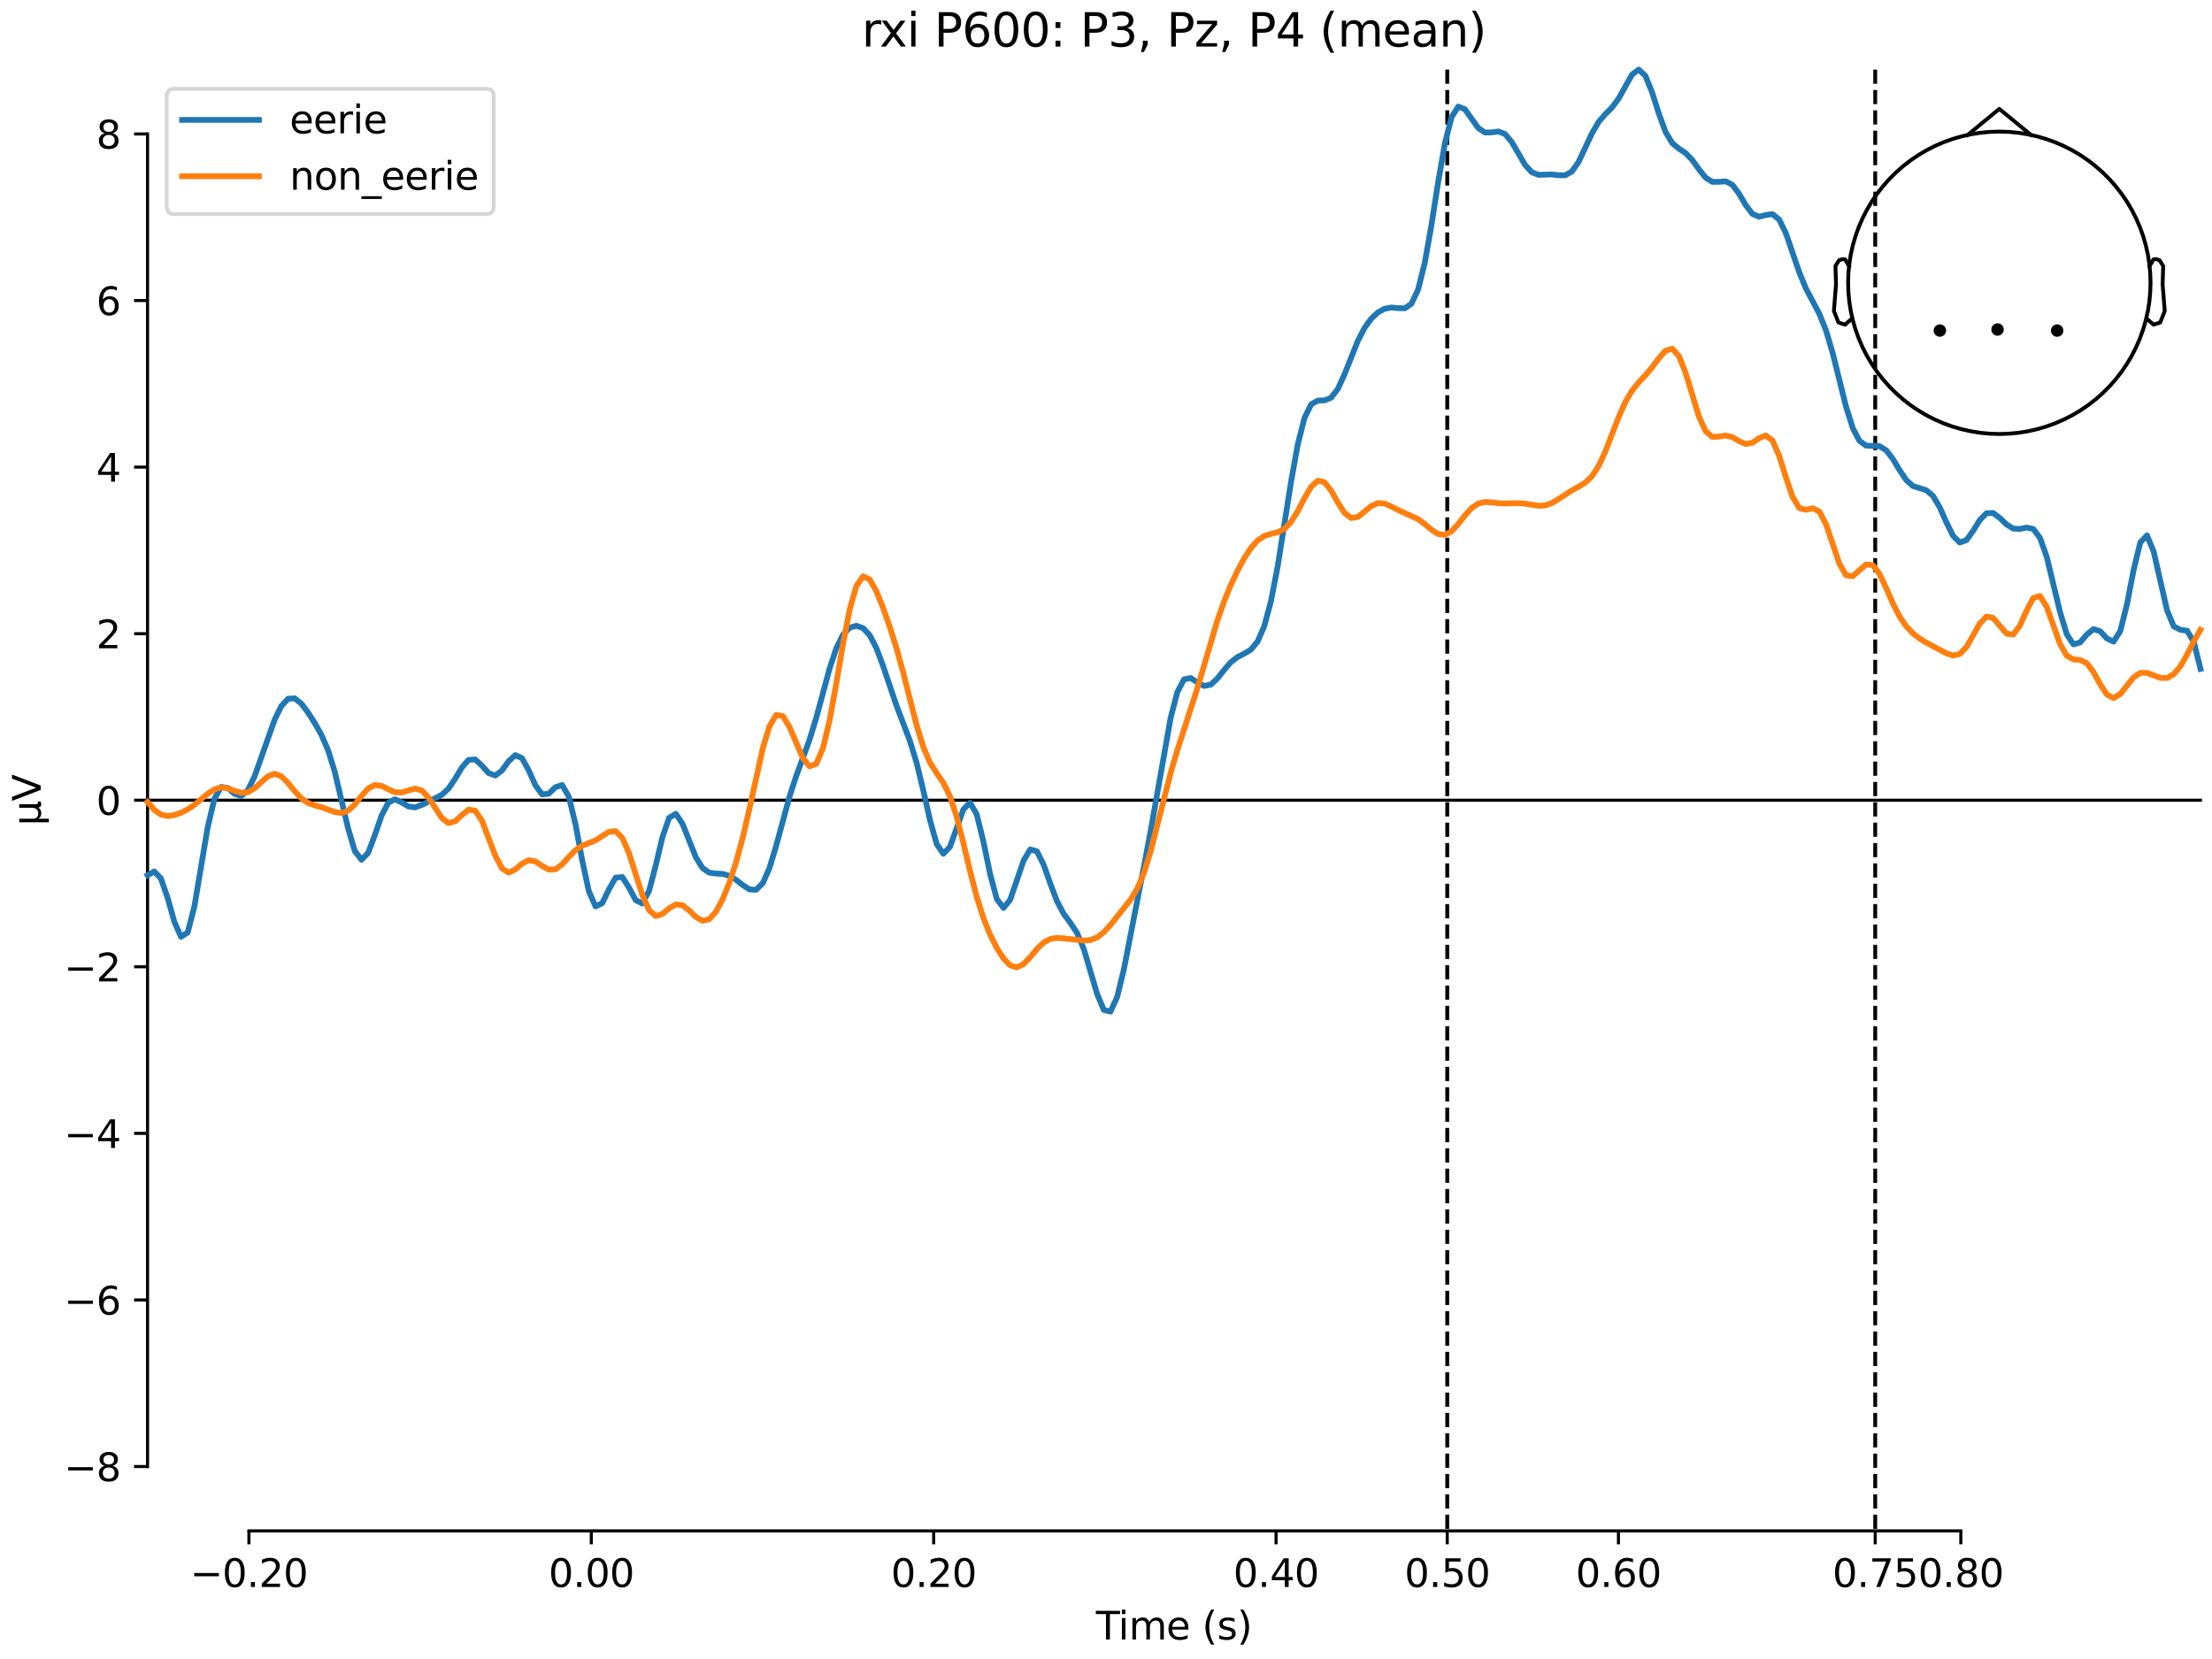 <?xml version="1.0" encoding="utf-8" standalone="no"?>
<!DOCTYPE svg PUBLIC "-//W3C//DTD SVG 1.1//EN"
  "http://www.w3.org/Graphics/SVG/1.1/DTD/svg11.dtd">
<svg xmlns:xlink="http://www.w3.org/1999/xlink" width="576pt" height="432pt" viewBox="0 0 576 432" xmlns="http://www.w3.org/2000/svg" version="1.1">
 <defs>
  <style type="text/css">*{stroke-linejoin: round; stroke-linecap: butt}</style>
 </defs>
 <g id="figure_1">
  <g id="patch_1">
   <path d="M 0 432 
L 576 432 
L 576 0 
L 0 0 
z
" style="fill: #ffffff"/>
  </g>
  <g id="axes_1">
   <g id="patch_2">
    <path d="M 38.421 398.644 
L 573 398.644 
L 573 18.118 
L 38.421 18.118 
L 38.421 398.644 
z
" style="fill: none; opacity: 0"/>
   </g>
   <g id="patch_3">
    <path d="M 38.421 381.883 
L 38.421 34.879 
" style="fill: none; stroke: #000000; stroke-width: 0.8; stroke-linejoin: miter; stroke-linecap: square"/>
   </g>
   <g id="LineCollection_1">
    <path d="M 376.86 18.118 
L 376.86 398.644 
" clip-path="url(#pc46de23f5b)" style="fill: none; stroke-dasharray: 3.7,1.6; stroke-dashoffset: 0; stroke: #000000"/>
    <path d="M 488.303 18.118 
L 488.303 398.644 
" clip-path="url(#pc46de23f5b)" style="fill: none; stroke-dasharray: 3.7,1.6; stroke-dashoffset: 0; stroke: #000000"/>
   </g>
   <g id="matplotlib.axis_1">
    <g id="xtick_1">
     <g id="line2d_1">
      <defs>
       <path id="m37733a9a93" d="M 0 0 
L 0 3.5 
" style="stroke: #000000; stroke-width: 0.8"/>
      </defs>
      <g>
       <use xlink:href="#m37733a9a93" x="64.819" y="398.644" style="stroke: #000000; stroke-width: 0.8"/>
      </g>
     </g>
     <g id="text_1">
      <!-- −0.20 -->
      <g transform="translate(49.496 413.242) scale(0.1 -0.1)">
       <defs>
        <path id="DejaVuSans-2212" d="M 678 2272 
L 4684 2272 
L 4684 1741 
L 678 1741 
L 678 2272 
z
" transform="scale(0.016)"/>
        <path id="DejaVuSans-30" d="M 2034 4250 
Q 1547 4250 1301 3770 
Q 1056 3291 1056 2328 
Q 1056 1369 1301 889 
Q 1547 409 2034 409 
Q 2525 409 2770 889 
Q 3016 1369 3016 2328 
Q 3016 3291 2770 3770 
Q 2525 4250 2034 4250 
z
M 2034 4750 
Q 2819 4750 3233 4129 
Q 3647 3509 3647 2328 
Q 3647 1150 3233 529 
Q 2819 -91 2034 -91 
Q 1250 -91 836 529 
Q 422 1150 422 2328 
Q 422 3509 836 4129 
Q 1250 4750 2034 4750 
z
" transform="scale(0.016)"/>
        <path id="DejaVuSans-2e" d="M 684 794 
L 1344 794 
L 1344 0 
L 684 0 
L 684 794 
z
" transform="scale(0.016)"/>
        <path id="DejaVuSans-32" d="M 1228 531 
L 3431 531 
L 3431 0 
L 469 0 
L 469 531 
Q 828 903 1448 1529 
Q 2069 2156 2228 2338 
Q 2531 2678 2651 2914 
Q 2772 3150 2772 3378 
Q 2772 3750 2511 3984 
Q 2250 4219 1831 4219 
Q 1534 4219 1204 4116 
Q 875 4013 500 3803 
L 500 4441 
Q 881 4594 1212 4672 
Q 1544 4750 1819 4750 
Q 2544 4750 2975 4387 
Q 3406 4025 3406 3419 
Q 3406 3131 3298 2873 
Q 3191 2616 2906 2266 
Q 2828 2175 2409 1742 
Q 1991 1309 1228 531 
z
" transform="scale(0.016)"/>
       </defs>
       <use xlink:href="#DejaVuSans-2212"/>
       <use xlink:href="#DejaVuSans-30" transform="translate(83.789 0)"/>
       <use xlink:href="#DejaVuSans-2e" transform="translate(147.412 0)"/>
       <use xlink:href="#DejaVuSans-32" transform="translate(179.199 0)"/>
       <use xlink:href="#DejaVuSans-30" transform="translate(242.822 0)"/>
      </g>
     </g>
    </g>
    <g id="xtick_2">
     <g id="line2d_2">
      <g>
       <use xlink:href="#m37733a9a93" x="153.973" y="398.644" style="stroke: #000000; stroke-width: 0.8"/>
      </g>
     </g>
     <g id="text_2">
      <!-- 0.00 -->
      <g transform="translate(142.84 413.242) scale(0.1 -0.1)">
       <use xlink:href="#DejaVuSans-30"/>
       <use xlink:href="#DejaVuSans-2e" transform="translate(63.623 0)"/>
       <use xlink:href="#DejaVuSans-30" transform="translate(95.41 0)"/>
       <use xlink:href="#DejaVuSans-30" transform="translate(159.033 0)"/>
      </g>
     </g>
    </g>
    <g id="xtick_3">
     <g id="line2d_3">
      <g>
       <use xlink:href="#m37733a9a93" x="243.128" y="398.644" style="stroke: #000000; stroke-width: 0.8"/>
      </g>
     </g>
     <g id="text_3">
      <!-- 0.20 -->
      <g transform="translate(231.995 413.242) scale(0.1 -0.1)">
       <use xlink:href="#DejaVuSans-30"/>
       <use xlink:href="#DejaVuSans-2e" transform="translate(63.623 0)"/>
       <use xlink:href="#DejaVuSans-32" transform="translate(95.41 0)"/>
       <use xlink:href="#DejaVuSans-30" transform="translate(159.033 0)"/>
      </g>
     </g>
    </g>
    <g id="xtick_4">
     <g id="line2d_4">
      <g>
       <use xlink:href="#m37733a9a93" x="332.282" y="398.644" style="stroke: #000000; stroke-width: 0.8"/>
      </g>
     </g>
     <g id="text_4">
      <!-- 0.40 -->
      <g transform="translate(321.15 413.242) scale(0.1 -0.1)">
       <defs>
        <path id="DejaVuSans-34" d="M 2419 4116 
L 825 1625 
L 2419 1625 
L 2419 4116 
z
M 2253 4666 
L 3047 4666 
L 3047 1625 
L 3713 1625 
L 3713 1100 
L 3047 1100 
L 3047 0 
L 2419 0 
L 2419 1100 
L 313 1100 
L 313 1709 
L 2253 4666 
z
" transform="scale(0.016)"/>
       </defs>
       <use xlink:href="#DejaVuSans-30"/>
       <use xlink:href="#DejaVuSans-2e" transform="translate(63.623 0)"/>
       <use xlink:href="#DejaVuSans-34" transform="translate(95.41 0)"/>
       <use xlink:href="#DejaVuSans-30" transform="translate(159.033 0)"/>
      </g>
     </g>
    </g>
    <g id="xtick_5">
     <g id="line2d_5">
      <g>
       <use xlink:href="#m37733a9a93" x="376.86" y="398.644" style="stroke: #000000; stroke-width: 0.8"/>
      </g>
     </g>
     <g id="text_5">
      <!-- 0.50 -->
      <g transform="translate(365.727 413.242) scale(0.1 -0.1)">
       <defs>
        <path id="DejaVuSans-35" d="M 691 4666 
L 3169 4666 
L 3169 4134 
L 1269 4134 
L 1269 2991 
Q 1406 3038 1543 3061 
Q 1681 3084 1819 3084 
Q 2600 3084 3056 2656 
Q 3513 2228 3513 1497 
Q 3513 744 3044 326 
Q 2575 -91 1722 -91 
Q 1428 -91 1123 -41 
Q 819 9 494 109 
L 494 744 
Q 775 591 1075 516 
Q 1375 441 1709 441 
Q 2250 441 2565 725 
Q 2881 1009 2881 1497 
Q 2881 1984 2565 2268 
Q 2250 2553 1709 2553 
Q 1456 2553 1204 2497 
Q 953 2441 691 2322 
L 691 4666 
z
" transform="scale(0.016)"/>
       </defs>
       <use xlink:href="#DejaVuSans-30"/>
       <use xlink:href="#DejaVuSans-2e" transform="translate(63.623 0)"/>
       <use xlink:href="#DejaVuSans-35" transform="translate(95.41 0)"/>
       <use xlink:href="#DejaVuSans-30" transform="translate(159.033 0)"/>
      </g>
     </g>
    </g>
    <g id="xtick_6">
     <g id="line2d_6">
      <g>
       <use xlink:href="#m37733a9a93" x="421.437" y="398.644" style="stroke: #000000; stroke-width: 0.8"/>
      </g>
     </g>
     <g id="text_6">
      <!-- 0.60 -->
      <g transform="translate(410.304 413.242) scale(0.1 -0.1)">
       <defs>
        <path id="DejaVuSans-36" d="M 2113 2584 
Q 1688 2584 1439 2293 
Q 1191 2003 1191 1497 
Q 1191 994 1439 701 
Q 1688 409 2113 409 
Q 2538 409 2786 701 
Q 3034 994 3034 1497 
Q 3034 2003 2786 2293 
Q 2538 2584 2113 2584 
z
M 3366 4563 
L 3366 3988 
Q 3128 4100 2886 4159 
Q 2644 4219 2406 4219 
Q 1781 4219 1451 3797 
Q 1122 3375 1075 2522 
Q 1259 2794 1537 2939 
Q 1816 3084 2150 3084 
Q 2853 3084 3261 2657 
Q 3669 2231 3669 1497 
Q 3669 778 3244 343 
Q 2819 -91 2113 -91 
Q 1303 -91 875 529 
Q 447 1150 447 2328 
Q 447 3434 972 4092 
Q 1497 4750 2381 4750 
Q 2619 4750 2861 4703 
Q 3103 4656 3366 4563 
z
" transform="scale(0.016)"/>
       </defs>
       <use xlink:href="#DejaVuSans-30"/>
       <use xlink:href="#DejaVuSans-2e" transform="translate(63.623 0)"/>
       <use xlink:href="#DejaVuSans-36" transform="translate(95.41 0)"/>
       <use xlink:href="#DejaVuSans-30" transform="translate(159.033 0)"/>
      </g>
     </g>
    </g>
    <g id="xtick_7">
     <g id="line2d_7">
      <g>
       <use xlink:href="#m37733a9a93" x="488.303" y="398.644" style="stroke: #000000; stroke-width: 0.8"/>
      </g>
     </g>
     <g id="text_7">
      <!-- 0.75 -->
      <g transform="translate(477.17 413.242) scale(0.1 -0.1)">
       <defs>
        <path id="DejaVuSans-37" d="M 525 4666 
L 3525 4666 
L 3525 4397 
L 1831 0 
L 1172 0 
L 2766 4134 
L 525 4134 
L 525 4666 
z
" transform="scale(0.016)"/>
       </defs>
       <use xlink:href="#DejaVuSans-30"/>
       <use xlink:href="#DejaVuSans-2e" transform="translate(63.623 0)"/>
       <use xlink:href="#DejaVuSans-37" transform="translate(95.41 0)"/>
       <use xlink:href="#DejaVuSans-35" transform="translate(159.033 0)"/>
      </g>
     </g>
    </g>
    <g id="xtick_8">
     <g id="line2d_8">
      <g>
       <use xlink:href="#m37733a9a93" x="510.592" y="398.644" style="stroke: #000000; stroke-width: 0.8"/>
      </g>
     </g>
     <g id="text_8">
      <!-- 0.80 -->
      <g transform="translate(499.459 413.242) scale(0.1 -0.1)">
       <defs>
        <path id="DejaVuSans-38" d="M 2034 2216 
Q 1584 2216 1326 1975 
Q 1069 1734 1069 1313 
Q 1069 891 1326 650 
Q 1584 409 2034 409 
Q 2484 409 2743 651 
Q 3003 894 3003 1313 
Q 3003 1734 2745 1975 
Q 2488 2216 2034 2216 
z
M 1403 2484 
Q 997 2584 770 2862 
Q 544 3141 544 3541 
Q 544 4100 942 4425 
Q 1341 4750 2034 4750 
Q 2731 4750 3128 4425 
Q 3525 4100 3525 3541 
Q 3525 3141 3298 2862 
Q 3072 2584 2669 2484 
Q 3125 2378 3379 2068 
Q 3634 1759 3634 1313 
Q 3634 634 3220 271 
Q 2806 -91 2034 -91 
Q 1263 -91 848 271 
Q 434 634 434 1313 
Q 434 1759 690 2068 
Q 947 2378 1403 2484 
z
M 1172 3481 
Q 1172 3119 1398 2916 
Q 1625 2713 2034 2713 
Q 2441 2713 2670 2916 
Q 2900 3119 2900 3481 
Q 2900 3844 2670 4047 
Q 2441 4250 2034 4250 
Q 1625 4250 1398 4047 
Q 1172 3844 1172 3481 
z
" transform="scale(0.016)"/>
       </defs>
       <use xlink:href="#DejaVuSans-30"/>
       <use xlink:href="#DejaVuSans-2e" transform="translate(63.623 0)"/>
       <use xlink:href="#DejaVuSans-38" transform="translate(95.41 0)"/>
       <use xlink:href="#DejaVuSans-30" transform="translate(159.033 0)"/>
      </g>
     </g>
    </g>
    <g id="text_9">
     <!-- Time (s) -->
     <g transform="translate(285.381 426.92) scale(0.1 -0.1)">
      <defs>
       <path id="DejaVuSans-54" d="M -19 4666 
L 3928 4666 
L 3928 4134 
L 2272 4134 
L 2272 0 
L 1638 0 
L 1638 4134 
L -19 4134 
L -19 4666 
z
" transform="scale(0.016)"/>
       <path id="DejaVuSans-69" d="M 603 3500 
L 1178 3500 
L 1178 0 
L 603 0 
L 603 3500 
z
M 603 4863 
L 1178 4863 
L 1178 4134 
L 603 4134 
L 603 4863 
z
" transform="scale(0.016)"/>
       <path id="DejaVuSans-6d" d="M 3328 2828 
Q 3544 3216 3844 3400 
Q 4144 3584 4550 3584 
Q 5097 3584 5394 3201 
Q 5691 2819 5691 2113 
L 5691 0 
L 5113 0 
L 5113 2094 
Q 5113 2597 4934 2840 
Q 4756 3084 4391 3084 
Q 3944 3084 3684 2787 
Q 3425 2491 3425 1978 
L 3425 0 
L 2847 0 
L 2847 2094 
Q 2847 2600 2669 2842 
Q 2491 3084 2119 3084 
Q 1678 3084 1418 2786 
Q 1159 2488 1159 1978 
L 1159 0 
L 581 0 
L 581 3500 
L 1159 3500 
L 1159 2956 
Q 1356 3278 1631 3431 
Q 1906 3584 2284 3584 
Q 2666 3584 2933 3390 
Q 3200 3197 3328 2828 
z
" transform="scale(0.016)"/>
       <path id="DejaVuSans-65" d="M 3597 1894 
L 3597 1613 
L 953 1613 
Q 991 1019 1311 708 
Q 1631 397 2203 397 
Q 2534 397 2845 478 
Q 3156 559 3463 722 
L 3463 178 
Q 3153 47 2828 -22 
Q 2503 -91 2169 -91 
Q 1331 -91 842 396 
Q 353 884 353 1716 
Q 353 2575 817 3079 
Q 1281 3584 2069 3584 
Q 2775 3584 3186 3129 
Q 3597 2675 3597 1894 
z
M 3022 2063 
Q 3016 2534 2758 2815 
Q 2500 3097 2075 3097 
Q 1594 3097 1305 2825 
Q 1016 2553 972 2059 
L 3022 2063 
z
" transform="scale(0.016)"/>
       <path id="DejaVuSans-20" transform="scale(0.016)"/>
       <path id="DejaVuSans-28" d="M 1984 4856 
Q 1566 4138 1362 3434 
Q 1159 2731 1159 2009 
Q 1159 1288 1364 580 
Q 1569 -128 1984 -844 
L 1484 -844 
Q 1016 -109 783 600 
Q 550 1309 550 2009 
Q 550 2706 781 3412 
Q 1013 4119 1484 4856 
L 1984 4856 
z
" transform="scale(0.016)"/>
       <path id="DejaVuSans-73" d="M 2834 3397 
L 2834 2853 
Q 2591 2978 2328 3040 
Q 2066 3103 1784 3103 
Q 1356 3103 1142 2972 
Q 928 2841 928 2578 
Q 928 2378 1081 2264 
Q 1234 2150 1697 2047 
L 1894 2003 
Q 2506 1872 2764 1633 
Q 3022 1394 3022 966 
Q 3022 478 2636 193 
Q 2250 -91 1575 -91 
Q 1294 -91 989 -36 
Q 684 19 347 128 
L 347 722 
Q 666 556 975 473 
Q 1284 391 1588 391 
Q 1994 391 2212 530 
Q 2431 669 2431 922 
Q 2431 1156 2273 1281 
Q 2116 1406 1581 1522 
L 1381 1569 
Q 847 1681 609 1914 
Q 372 2147 372 2553 
Q 372 3047 722 3315 
Q 1072 3584 1716 3584 
Q 2034 3584 2315 3537 
Q 2597 3491 2834 3397 
z
" transform="scale(0.016)"/>
       <path id="DejaVuSans-29" d="M 513 4856 
L 1013 4856 
Q 1481 4119 1714 3412 
Q 1947 2706 1947 2009 
Q 1947 1309 1714 600 
Q 1481 -109 1013 -844 
L 513 -844 
Q 928 -128 1133 580 
Q 1338 1288 1338 2009 
Q 1338 2731 1133 3434 
Q 928 4138 513 4856 
z
" transform="scale(0.016)"/>
      </defs>
      <use xlink:href="#DejaVuSans-54"/>
      <use xlink:href="#DejaVuSans-69" transform="translate(57.959 0)"/>
      <use xlink:href="#DejaVuSans-6d" transform="translate(85.742 0)"/>
      <use xlink:href="#DejaVuSans-65" transform="translate(183.154 0)"/>
      <use xlink:href="#DejaVuSans-20" transform="translate(244.678 0)"/>
      <use xlink:href="#DejaVuSans-28" transform="translate(276.465 0)"/>
      <use xlink:href="#DejaVuSans-73" transform="translate(315.479 0)"/>
      <use xlink:href="#DejaVuSans-29" transform="translate(367.578 0)"/>
     </g>
    </g>
   </g>
   <g id="matplotlib.axis_2">
    <g id="ytick_1">
     <g id="line2d_9">
      <defs>
       <path id="m7af5ebd904" d="M 0 0 
L -3.5 0 
" style="stroke: #000000; stroke-width: 0.8"/>
      </defs>
      <g>
       <use xlink:href="#m7af5ebd904" x="38.421" y="381.883" style="stroke: #000000; stroke-width: 0.8"/>
      </g>
     </g>
     <g id="text_10">
      <!-- −8 -->
      <g transform="translate(16.678 385.682) scale(0.1 -0.1)">
       <use xlink:href="#DejaVuSans-2212"/>
       <use xlink:href="#DejaVuSans-38" transform="translate(83.789 0)"/>
      </g>
     </g>
    </g>
    <g id="ytick_2">
     <g id="line2d_10">
      <g>
       <use xlink:href="#m7af5ebd904" x="38.421" y="338.508" style="stroke: #000000; stroke-width: 0.8"/>
      </g>
     </g>
     <g id="text_11">
      <!-- −6 -->
      <g transform="translate(16.678 342.307) scale(0.1 -0.1)">
       <use xlink:href="#DejaVuSans-2212"/>
       <use xlink:href="#DejaVuSans-36" transform="translate(83.789 0)"/>
      </g>
     </g>
    </g>
    <g id="ytick_3">
     <g id="line2d_11">
      <g>
       <use xlink:href="#m7af5ebd904" x="38.421" y="295.132" style="stroke: #000000; stroke-width: 0.8"/>
      </g>
     </g>
     <g id="text_12">
      <!-- −4 -->
      <g transform="translate(16.678 298.931) scale(0.1 -0.1)">
       <use xlink:href="#DejaVuSans-2212"/>
       <use xlink:href="#DejaVuSans-34" transform="translate(83.789 0)"/>
      </g>
     </g>
    </g>
    <g id="ytick_4">
     <g id="line2d_12">
      <g>
       <use xlink:href="#m7af5ebd904" x="38.421" y="251.756" style="stroke: #000000; stroke-width: 0.8"/>
      </g>
     </g>
     <g id="text_13">
      <!-- −2 -->
      <g transform="translate(16.678 255.556) scale(0.1 -0.1)">
       <use xlink:href="#DejaVuSans-2212"/>
       <use xlink:href="#DejaVuSans-32" transform="translate(83.789 0)"/>
      </g>
     </g>
    </g>
    <g id="ytick_5">
     <g id="line2d_13">
      <g>
       <use xlink:href="#m7af5ebd904" x="38.421" y="208.381" style="stroke: #000000; stroke-width: 0.8"/>
      </g>
     </g>
     <g id="text_14">
      <!-- 0 -->
      <g transform="translate(25.058 212.18) scale(0.1 -0.1)">
       <use xlink:href="#DejaVuSans-30"/>
      </g>
     </g>
    </g>
    <g id="ytick_6">
     <g id="line2d_14">
      <g>
       <use xlink:href="#m7af5ebd904" x="38.421" y="165.005" style="stroke: #000000; stroke-width: 0.8"/>
      </g>
     </g>
     <g id="text_15">
      <!-- 2 -->
      <g transform="translate(25.058 168.805) scale(0.1 -0.1)">
       <use xlink:href="#DejaVuSans-32"/>
      </g>
     </g>
    </g>
    <g id="ytick_7">
     <g id="line2d_15">
      <g>
       <use xlink:href="#m7af5ebd904" x="38.421" y="121.63" style="stroke: #000000; stroke-width: 0.8"/>
      </g>
     </g>
     <g id="text_16">
      <!-- 4 -->
      <g transform="translate(25.058 125.429) scale(0.1 -0.1)">
       <use xlink:href="#DejaVuSans-34"/>
      </g>
     </g>
    </g>
    <g id="ytick_8">
     <g id="line2d_16">
      <g>
       <use xlink:href="#m7af5ebd904" x="38.421" y="78.254" style="stroke: #000000; stroke-width: 0.8"/>
      </g>
     </g>
     <g id="text_17">
      <!-- 6 -->
      <g transform="translate(25.058 82.054) scale(0.1 -0.1)">
       <use xlink:href="#DejaVuSans-36"/>
      </g>
     </g>
    </g>
    <g id="ytick_9">
     <g id="line2d_17">
      <g>
       <use xlink:href="#m7af5ebd904" x="38.421" y="34.879" style="stroke: #000000; stroke-width: 0.8"/>
      </g>
     </g>
     <g id="text_18">
      <!-- 8 -->
      <g transform="translate(25.058 38.678) scale(0.1 -0.1)">
       <use xlink:href="#DejaVuSans-38"/>
      </g>
     </g>
    </g>
    <g id="text_19">
     <!-- µV -->
     <g transform="translate(10.599 214.982) rotate(-90) scale(0.1 -0.1)">
      <defs>
       <path id="DejaVuSans-b5" d="M 544 -1331 
L 544 3500 
L 1119 3500 
L 1119 1325 
Q 1119 872 1334 640 
Q 1550 409 1972 409 
Q 2434 409 2667 671 
Q 2900 934 2900 1459 
L 2900 3500 
L 3475 3500 
L 3475 806 
Q 3475 619 3529 530 
Q 3584 441 3700 441 
Q 3728 441 3778 458 
Q 3828 475 3916 513 
L 3916 50 
Q 3788 -22 3673 -56 
Q 3559 -91 3450 -91 
Q 3234 -91 3106 31 
Q 2978 153 2931 403 
Q 2775 156 2548 32 
Q 2322 -91 2016 -91 
Q 1697 -91 1473 31 
Q 1250 153 1119 397 
L 1119 -1331 
L 544 -1331 
z
" transform="scale(0.016)"/>
       <path id="DejaVuSans-56" d="M 1831 0 
L 50 4666 
L 709 4666 
L 2188 738 
L 3669 4666 
L 4325 4666 
L 2547 0 
L 1831 0 
z
" transform="scale(0.016)"/>
      </defs>
      <use xlink:href="#DejaVuSans-b5"/>
      <use xlink:href="#DejaVuSans-56" transform="translate(63.623 0)"/>
     </g>
    </g>
   </g>
   <g id="patch_4">
    <path d="M 64.819 398.644 
L 510.592 398.644 
" style="fill: none; stroke: #000000; stroke-width: 0.8; stroke-linejoin: miter; stroke-linecap: square"/>
   </g>
   <g id="patch_5">
    <path d="M 38.421 208.381 
L 573 208.381 
" style="fill: none; stroke: #000000; stroke-width: 0.8; stroke-linejoin: miter; stroke-linecap: square"/>
   </g>
   <g id="text_20">
    <!-- rxi P600: P3, Pz, P4 (mean) -->
    <g transform="translate(224.408 12.118) scale(0.12 -0.12)">
     <defs>
      <path id="DejaVuSans-72" d="M 2631 2963 
Q 2534 3019 2420 3045 
Q 2306 3072 2169 3072 
Q 1681 3072 1420 2755 
Q 1159 2438 1159 1844 
L 1159 0 
L 581 0 
L 581 3500 
L 1159 3500 
L 1159 2956 
Q 1341 3275 1631 3429 
Q 1922 3584 2338 3584 
Q 2397 3584 2469 3576 
Q 2541 3569 2628 3553 
L 2631 2963 
z
" transform="scale(0.016)"/>
      <path id="DejaVuSans-78" d="M 3513 3500 
L 2247 1797 
L 3578 0 
L 2900 0 
L 1881 1375 
L 863 0 
L 184 0 
L 1544 1831 
L 300 3500 
L 978 3500 
L 1906 2253 
L 2834 3500 
L 3513 3500 
z
" transform="scale(0.016)"/>
      <path id="DejaVuSans-50" d="M 1259 4147 
L 1259 2394 
L 2053 2394 
Q 2494 2394 2734 2622 
Q 2975 2850 2975 3272 
Q 2975 3691 2734 3919 
Q 2494 4147 2053 4147 
L 1259 4147 
z
M 628 4666 
L 2053 4666 
Q 2838 4666 3239 4311 
Q 3641 3956 3641 3272 
Q 3641 2581 3239 2228 
Q 2838 1875 2053 1875 
L 1259 1875 
L 1259 0 
L 628 0 
L 628 4666 
z
" transform="scale(0.016)"/>
      <path id="DejaVuSans-3a" d="M 750 794 
L 1409 794 
L 1409 0 
L 750 0 
L 750 794 
z
M 750 3309 
L 1409 3309 
L 1409 2516 
L 750 2516 
L 750 3309 
z
" transform="scale(0.016)"/>
      <path id="DejaVuSans-33" d="M 2597 2516 
Q 3050 2419 3304 2112 
Q 3559 1806 3559 1356 
Q 3559 666 3084 287 
Q 2609 -91 1734 -91 
Q 1441 -91 1130 -33 
Q 819 25 488 141 
L 488 750 
Q 750 597 1062 519 
Q 1375 441 1716 441 
Q 2309 441 2620 675 
Q 2931 909 2931 1356 
Q 2931 1769 2642 2001 
Q 2353 2234 1838 2234 
L 1294 2234 
L 1294 2753 
L 1863 2753 
Q 2328 2753 2575 2939 
Q 2822 3125 2822 3475 
Q 2822 3834 2567 4026 
Q 2313 4219 1838 4219 
Q 1578 4219 1281 4162 
Q 984 4106 628 3988 
L 628 4550 
Q 988 4650 1302 4700 
Q 1616 4750 1894 4750 
Q 2613 4750 3031 4423 
Q 3450 4097 3450 3541 
Q 3450 3153 3228 2886 
Q 3006 2619 2597 2516 
z
" transform="scale(0.016)"/>
      <path id="DejaVuSans-2c" d="M 750 794 
L 1409 794 
L 1409 256 
L 897 -744 
L 494 -744 
L 750 256 
L 750 794 
z
" transform="scale(0.016)"/>
      <path id="DejaVuSans-7a" d="M 353 3500 
L 3084 3500 
L 3084 2975 
L 922 459 
L 3084 459 
L 3084 0 
L 275 0 
L 275 525 
L 2438 3041 
L 353 3041 
L 353 3500 
z
" transform="scale(0.016)"/>
      <path id="DejaVuSans-61" d="M 2194 1759 
Q 1497 1759 1228 1600 
Q 959 1441 959 1056 
Q 959 750 1161 570 
Q 1363 391 1709 391 
Q 2188 391 2477 730 
Q 2766 1069 2766 1631 
L 2766 1759 
L 2194 1759 
z
M 3341 1997 
L 3341 0 
L 2766 0 
L 2766 531 
Q 2569 213 2275 61 
Q 1981 -91 1556 -91 
Q 1019 -91 701 211 
Q 384 513 384 1019 
Q 384 1609 779 1909 
Q 1175 2209 1959 2209 
L 2766 2209 
L 2766 2266 
Q 2766 2663 2505 2880 
Q 2244 3097 1772 3097 
Q 1472 3097 1187 3025 
Q 903 2953 641 2809 
L 641 3341 
Q 956 3463 1253 3523 
Q 1550 3584 1831 3584 
Q 2591 3584 2966 3190 
Q 3341 2797 3341 1997 
z
" transform="scale(0.016)"/>
      <path id="DejaVuSans-6e" d="M 3513 2113 
L 3513 0 
L 2938 0 
L 2938 2094 
Q 2938 2591 2744 2837 
Q 2550 3084 2163 3084 
Q 1697 3084 1428 2787 
Q 1159 2491 1159 1978 
L 1159 0 
L 581 0 
L 581 3500 
L 1159 3500 
L 1159 2956 
Q 1366 3272 1645 3428 
Q 1925 3584 2291 3584 
Q 2894 3584 3203 3211 
Q 3513 2838 3513 2113 
z
" transform="scale(0.016)"/>
     </defs>
     <use xlink:href="#DejaVuSans-72"/>
     <use xlink:href="#DejaVuSans-78" transform="translate(38.488 0)"/>
     <use xlink:href="#DejaVuSans-69" transform="translate(97.668 0)"/>
     <use xlink:href="#DejaVuSans-20" transform="translate(125.451 0)"/>
     <use xlink:href="#DejaVuSans-50" transform="translate(157.238 0)"/>
     <use xlink:href="#DejaVuSans-36" transform="translate(217.541 0)"/>
     <use xlink:href="#DejaVuSans-30" transform="translate(281.164 0)"/>
     <use xlink:href="#DejaVuSans-30" transform="translate(344.787 0)"/>
     <use xlink:href="#DejaVuSans-3a" transform="translate(408.41 0)"/>
     <use xlink:href="#DejaVuSans-20" transform="translate(442.102 0)"/>
     <use xlink:href="#DejaVuSans-50" transform="translate(473.889 0)"/>
     <use xlink:href="#DejaVuSans-33" transform="translate(534.191 0)"/>
     <use xlink:href="#DejaVuSans-2c" transform="translate(597.814 0)"/>
     <use xlink:href="#DejaVuSans-20" transform="translate(629.602 0)"/>
     <use xlink:href="#DejaVuSans-50" transform="translate(661.389 0)"/>
     <use xlink:href="#DejaVuSans-7a" transform="translate(721.691 0)"/>
     <use xlink:href="#DejaVuSans-2c" transform="translate(774.182 0)"/>
     <use xlink:href="#DejaVuSans-20" transform="translate(805.969 0)"/>
     <use xlink:href="#DejaVuSans-50" transform="translate(837.756 0)"/>
     <use xlink:href="#DejaVuSans-34" transform="translate(898.059 0)"/>
     <use xlink:href="#DejaVuSans-20" transform="translate(961.682 0)"/>
     <use xlink:href="#DejaVuSans-28" transform="translate(993.469 0)"/>
     <use xlink:href="#DejaVuSans-6d" transform="translate(1032.482 0)"/>
     <use xlink:href="#DejaVuSans-65" transform="translate(1129.895 0)"/>
     <use xlink:href="#DejaVuSans-61" transform="translate(1191.418 0)"/>
     <use xlink:href="#DejaVuSans-6e" transform="translate(1252.697 0)"/>
     <use xlink:href="#DejaVuSans-29" transform="translate(1316.076 0)"/>
    </g>
   </g>
   <g id="legend_1">
    <g id="patch_6">
     <path d="M 45.421 55.753 
L 126.563 55.753 
Q 128.563 55.753 128.563 53.753 
L 128.563 25.118 
Q 128.563 23.118 126.563 23.118 
L 45.421 23.118 
Q 43.421 23.118 43.421 25.118 
L 43.421 53.753 
Q 43.421 55.753 45.421 55.753 
z
" style="fill: #ffffff; opacity: 0.8; stroke: #cccccc; stroke-linejoin: miter"/>
    </g>
    <g id="line2d_18">
     <path d="M 47.421 31.217 
L 57.421 31.217 
L 67.421 31.217 
" style="fill: none; stroke: #1f77b4; stroke-width: 1.5; stroke-linecap: square"/>
    </g>
    <g id="text_21">
     <!-- eerie -->
     <g transform="translate(75.421 34.717) scale(0.1 -0.1)">
      <use xlink:href="#DejaVuSans-65"/>
      <use xlink:href="#DejaVuSans-65" transform="translate(61.523 0)"/>
      <use xlink:href="#DejaVuSans-72" transform="translate(123.047 0)"/>
      <use xlink:href="#DejaVuSans-69" transform="translate(164.16 0)"/>
      <use xlink:href="#DejaVuSans-65" transform="translate(191.943 0)"/>
     </g>
    </g>
    <g id="line2d_19">
     <path d="M 47.421 45.895 
L 57.421 45.895 
L 67.421 45.895 
" style="fill: none; stroke: #ff7f0e; stroke-width: 1.5; stroke-linecap: square"/>
    </g>
    <g id="text_22">
     <!-- non_eerie -->
     <g transform="translate(75.421 49.395) scale(0.1 -0.1)">
      <defs>
       <path id="DejaVuSans-6f" d="M 1959 3097 
Q 1497 3097 1228 2736 
Q 959 2375 959 1747 
Q 959 1119 1226 758 
Q 1494 397 1959 397 
Q 2419 397 2687 759 
Q 2956 1122 2956 1747 
Q 2956 2369 2687 2733 
Q 2419 3097 1959 3097 
z
M 1959 3584 
Q 2709 3584 3137 3096 
Q 3566 2609 3566 1747 
Q 3566 888 3137 398 
Q 2709 -91 1959 -91 
Q 1206 -91 779 398 
Q 353 888 353 1747 
Q 353 2609 779 3096 
Q 1206 3584 1959 3584 
z
" transform="scale(0.016)"/>
       <path id="DejaVuSans-5f" d="M 3263 -1063 
L 3263 -1509 
L -63 -1509 
L -63 -1063 
L 3263 -1063 
z
" transform="scale(0.016)"/>
      </defs>
      <use xlink:href="#DejaVuSans-6e"/>
      <use xlink:href="#DejaVuSans-6f" transform="translate(63.379 0)"/>
      <use xlink:href="#DejaVuSans-6e" transform="translate(124.561 0)"/>
      <use xlink:href="#DejaVuSans-5f" transform="translate(187.939 0)"/>
      <use xlink:href="#DejaVuSans-65" transform="translate(237.939 0)"/>
      <use xlink:href="#DejaVuSans-65" transform="translate(299.463 0)"/>
      <use xlink:href="#DejaVuSans-72" transform="translate(360.986 0)"/>
      <use xlink:href="#DejaVuSans-69" transform="translate(402.1 0)"/>
      <use xlink:href="#DejaVuSans-65" transform="translate(429.883 0)"/>
     </g>
    </g>
   </g>
   <g id="line2d_20">
    <path d="M 38.421 227.916 
L 40.162 226.92 
L 41.903 228.754 
L 43.644 233.781 
L 45.386 239.978 
L 47.127 243.933 
L 48.868 242.824 
L 50.61 236.097 
L 54.092 215.386 
L 55.834 208.004 
L 57.575 204.903 
L 59.316 205.194 
L 61.057 206.7 
L 62.799 207.279 
L 64.54 205.77 
L 66.281 202.199 
L 71.505 187.422 
L 73.247 183.877 
L 74.988 181.964 
L 76.729 181.834 
L 78.47 183.226 
L 80.212 185.546 
L 81.953 188.263 
L 83.694 191.354 
L 85.436 195.372 
L 87.177 200.997 
L 90.66 215.771 
L 92.401 221.627 
L 94.142 223.884 
L 95.883 222.053 
L 97.625 217.413 
L 99.366 212.356 
L 101.107 209.014 
L 102.849 208.137 
L 104.59 208.955 
L 106.331 210 
L 108.073 210.241 
L 109.814 209.612 
L 113.296 207.872 
L 115.038 206.962 
L 116.779 205.354 
L 118.52 202.782 
L 120.262 199.87 
L 122.003 197.876 
L 123.744 197.759 
L 125.486 199.361 
L 127.227 201.307 
L 128.968 201.955 
L 130.709 200.625 
L 132.451 198.212 
L 134.192 196.629 
L 135.933 197.429 
L 137.675 200.607 
L 139.416 204.475 
L 141.157 206.849 
L 142.899 206.674 
L 144.64 204.986 
L 146.381 204.419 
L 148.122 207.449 
L 149.864 214.65 
L 151.605 224.036 
L 153.346 232.133 
L 155.088 236.039 
L 156.829 235.167 
L 158.57 231.576 
L 160.312 228.529 
L 162.053 228.392 
L 163.794 231.13 
L 165.535 234.411 
L 167.277 235.254 
L 169.018 231.98 
L 170.759 225.33 
L 172.501 217.984 
L 174.242 212.949 
L 175.983 211.905 
L 177.725 214.521 
L 181.207 223.25 
L 182.948 226.04 
L 184.69 227.237 
L 186.431 227.473 
L 188.172 227.565 
L 189.914 228.051 
L 191.655 229.087 
L 193.396 230.454 
L 195.138 231.592 
L 196.879 231.702 
L 198.62 229.979 
L 200.361 226.054 
L 202.103 220.285 
L 205.585 207.433 
L 207.327 202.105 
L 210.809 192.599 
L 212.551 186.912 
L 216.033 174.066 
L 217.774 168.797 
L 219.516 165.263 
L 221.257 163.44 
L 222.998 162.946 
L 224.74 163.562 
L 226.481 165.435 
L 228.222 168.783 
L 229.964 173.444 
L 233.446 183.743 
L 236.929 192.912 
L 238.67 198.597 
L 240.411 205.762 
L 242.153 213.499 
L 243.894 219.732 
L 245.635 222.324 
L 247.377 220.512 
L 250.859 210.767 
L 252.6 209.026 
L 254.342 212.072 
L 256.083 219.164 
L 257.824 227.594 
L 259.566 234.104 
L 261.307 236.429 
L 263.048 234.282 
L 266.531 224.118 
L 268.272 221.188 
L 270.013 221.676 
L 271.755 225.164 
L 273.496 230.077 
L 275.237 234.655 
L 276.979 237.955 
L 278.72 240.297 
L 280.461 242.938 
L 282.203 247.059 
L 285.685 258.809 
L 287.427 262.977 
L 289.168 263.425 
L 290.909 259.595 
L 292.65 252.435 
L 297.874 225.656 
L 299.616 216.407 
L 304.84 186.898 
L 306.581 180.196 
L 308.322 176.89 
L 310.063 176.552 
L 311.805 177.69 
L 313.546 178.614 
L 315.287 178.283 
L 317.029 176.657 
L 318.77 174.436 
L 320.511 172.434 
L 322.253 171.084 
L 323.994 170.21 
L 325.735 169.157 
L 327.476 167.052 
L 329.218 163.03 
L 330.959 156.525 
L 332.7 147.504 
L 336.183 125.519 
L 337.924 115.77 
L 339.666 108.884 
L 341.407 105.309 
L 343.148 104.297 
L 344.889 104.262 
L 346.631 103.559 
L 348.372 101.267 
L 350.113 97.454 
L 353.596 88.727 
L 355.337 85.367 
L 357.079 82.965 
L 358.82 81.351 
L 360.561 80.396 
L 362.302 80.069 
L 364.044 80.234 
L 365.785 80.286 
L 367.526 79.105 
L 369.268 75.407 
L 371.009 68.431 
L 372.75 58.568 
L 374.492 47.446 
L 376.233 37.411 
L 377.974 30.543 
L 379.715 27.75 
L 381.457 28.453 
L 384.939 33.344 
L 386.681 34.504 
L 388.422 34.472 
L 390.163 34.23 
L 391.905 34.892 
L 393.646 36.966 
L 397.128 42.933 
L 398.87 44.856 
L 400.611 45.531 
L 404.094 45.42 
L 405.835 45.627 
L 407.576 45.648 
L 409.318 44.655 
L 411.059 42.17 
L 414.541 34.73 
L 416.283 31.739 
L 418.024 29.727 
L 419.765 27.993 
L 421.507 25.622 
L 424.989 19.398 
L 426.731 18.118 
L 428.472 19.752 
L 430.213 24.079 
L 431.954 29.569 
L 433.696 34.315 
L 435.437 37.261 
L 437.178 38.713 
L 438.92 39.857 
L 440.661 41.659 
L 442.402 44.089 
L 444.144 46.276 
L 445.885 47.354 
L 447.626 47.345 
L 449.367 47.218 
L 451.109 48.129 
L 452.85 50.455 
L 454.591 53.421 
L 456.333 55.699 
L 458.074 56.435 
L 459.815 55.99 
L 461.557 55.758 
L 463.298 57.167 
L 465.039 60.737 
L 468.522 70.894 
L 470.263 75.129 
L 473.746 81.706 
L 475.487 86.04 
L 477.228 91.95 
L 480.711 105.923 
L 482.452 111.453 
L 484.193 114.787 
L 485.935 116.036 
L 489.417 116.18 
L 491.159 117.248 
L 492.9 119.511 
L 494.641 122.417 
L 496.383 125.003 
L 498.124 126.567 
L 501.606 127.663 
L 503.348 129.128 
L 505.089 132.074 
L 506.83 135.983 
L 508.572 139.513 
L 510.313 141.27 
L 512.054 140.656 
L 513.796 138.231 
L 515.537 135.417 
L 517.278 133.641 
L 519.019 133.58 
L 520.761 134.896 
L 522.502 136.578 
L 524.243 137.645 
L 525.985 137.734 
L 527.726 137.375 
L 529.467 137.739 
L 531.209 140.063 
L 532.95 144.968 
L 536.432 159.364 
L 538.174 165.148 
L 539.915 167.791 
L 541.656 167.296 
L 543.398 165.232 
L 545.139 163.818 
L 546.88 164.368 
L 548.622 166.246 
L 550.363 167.078 
L 552.104 164.354 
L 553.845 157.433 
L 555.587 148.42 
L 557.328 141.264 
L 559.069 139.413 
L 560.811 143.622 
L 564.293 158.922 
L 566.035 163.107 
L 567.776 163.996 
L 569.517 164.243 
L 571.258 167.119 
L 573 174.182 
L 573 174.182 
" style="fill: none; stroke: #1f77b4; stroke-width: 1.5; stroke-linecap: square"/>
   </g>
   <g id="line2d_21">
    <path d="M 38.421 208.821 
L 40.162 210.876 
L 41.903 212.113 
L 43.644 212.495 
L 45.386 212.255 
L 47.127 211.641 
L 48.868 210.756 
L 50.61 209.59 
L 54.092 206.705 
L 55.834 205.547 
L 57.575 205.032 
L 59.316 205.248 
L 61.057 205.91 
L 62.799 206.45 
L 64.54 206.311 
L 66.281 205.28 
L 69.764 202.138 
L 71.505 201.503 
L 73.247 202.139 
L 74.988 203.861 
L 76.729 206.02 
L 78.47 207.893 
L 80.212 209.09 
L 81.953 209.715 
L 83.694 210.175 
L 87.177 211.452 
L 88.918 211.72 
L 90.66 211.089 
L 92.401 209.448 
L 94.142 207.254 
L 95.883 205.334 
L 97.625 204.403 
L 99.366 204.63 
L 101.107 205.524 
L 102.849 206.285 
L 104.59 206.352 
L 108.073 205.346 
L 109.814 205.823 
L 111.555 207.641 
L 115.038 212.992 
L 116.779 214.31 
L 118.52 213.871 
L 120.262 212.254 
L 122.003 210.844 
L 123.744 211.096 
L 125.486 213.69 
L 128.968 222.778 
L 130.709 226.119 
L 132.451 227.225 
L 134.192 226.411 
L 135.933 224.895 
L 137.675 223.994 
L 139.416 224.311 
L 141.157 225.462 
L 142.899 226.441 
L 144.64 226.37 
L 146.381 225.081 
L 148.122 223.14 
L 149.864 221.372 
L 151.605 220.236 
L 155.088 218.814 
L 158.57 216.592 
L 160.312 216.431 
L 162.053 218.193 
L 163.794 222.173 
L 167.277 233.105 
L 169.018 237.004 
L 170.759 238.53 
L 172.501 237.982 
L 174.242 236.526 
L 175.983 235.507 
L 177.725 235.723 
L 179.466 237.088 
L 181.207 238.778 
L 182.948 239.769 
L 184.69 239.361 
L 186.431 237.408 
L 188.172 234.155 
L 189.914 229.868 
L 191.655 224.582 
L 193.396 218.162 
L 195.138 210.633 
L 198.62 194.9 
L 200.361 189.108 
L 202.103 186.193 
L 203.844 186.46 
L 205.585 189.318 
L 209.068 197.399 
L 210.809 199.574 
L 212.551 198.905 
L 214.292 194.843 
L 216.033 187.542 
L 217.774 177.946 
L 219.516 167.686 
L 221.257 158.692 
L 222.998 152.576 
L 224.74 150.076 
L 226.481 150.889 
L 228.222 153.994 
L 229.964 158.314 
L 231.705 163.255 
L 233.446 168.794 
L 235.187 175.101 
L 238.67 188.786 
L 240.411 194.49 
L 242.153 198.557 
L 243.894 201.294 
L 245.635 203.807 
L 247.377 207.378 
L 249.118 212.701 
L 250.859 219.515 
L 252.6 226.824 
L 254.342 233.537 
L 256.083 239.056 
L 257.824 243.39 
L 259.566 246.846 
L 261.307 249.573 
L 263.048 251.371 
L 264.79 251.902 
L 266.531 251.062 
L 268.272 249.229 
L 270.013 247.125 
L 271.755 245.439 
L 273.496 244.503 
L 275.237 244.234 
L 276.979 244.341 
L 282.203 244.931 
L 283.944 244.788 
L 285.685 244.112 
L 287.427 242.76 
L 289.168 240.85 
L 294.392 234.292 
L 296.133 231.406 
L 297.874 227.297 
L 299.616 221.706 
L 304.84 201.221 
L 306.581 195.348 
L 311.805 179.171 
L 317.029 161.499 
L 318.77 156.557 
L 320.511 152.302 
L 322.253 148.601 
L 323.994 145.372 
L 325.735 142.694 
L 327.476 140.735 
L 329.218 139.567 
L 330.959 139.012 
L 332.7 138.601 
L 334.442 137.726 
L 336.183 135.913 
L 337.924 133.088 
L 339.666 129.73 
L 341.407 126.76 
L 343.148 125.172 
L 344.889 125.563 
L 346.631 127.765 
L 348.372 130.856 
L 350.113 133.564 
L 351.855 134.898 
L 353.596 134.612 
L 357.079 131.782 
L 358.82 130.992 
L 360.561 131.128 
L 362.302 131.89 
L 364.044 132.791 
L 369.268 135.176 
L 371.009 136.473 
L 372.75 137.942 
L 374.492 139.062 
L 376.233 139.277 
L 377.974 138.337 
L 379.715 136.458 
L 381.457 134.227 
L 383.198 132.306 
L 384.939 131.123 
L 386.681 130.722 
L 388.422 130.819 
L 390.163 131.036 
L 391.905 131.119 
L 395.387 131.015 
L 397.128 131.151 
L 400.611 131.709 
L 402.352 131.617 
L 404.094 131.013 
L 405.835 129.972 
L 409.318 127.684 
L 411.059 126.747 
L 412.8 125.682 
L 414.541 124.015 
L 416.283 121.341 
L 418.024 117.582 
L 421.507 108.574 
L 423.248 104.663 
L 424.989 101.71 
L 426.731 99.563 
L 428.472 97.706 
L 430.213 95.632 
L 431.954 93.294 
L 433.696 91.324 
L 435.437 90.815 
L 437.178 92.696 
L 438.92 97.061 
L 442.402 108.475 
L 444.144 112.265 
L 445.885 113.763 
L 447.626 113.696 
L 449.367 113.402 
L 451.109 113.824 
L 452.85 114.868 
L 454.591 115.625 
L 456.333 115.296 
L 458.074 114.106 
L 459.815 113.39 
L 461.557 114.723 
L 463.298 118.688 
L 465.039 124.266 
L 466.78 129.381 
L 468.522 132.271 
L 470.263 132.753 
L 472.004 132.344 
L 473.746 133.184 
L 475.487 136.486 
L 478.97 146.78 
L 480.711 149.804 
L 482.452 150.046 
L 485.935 146.979 
L 487.676 147.153 
L 489.417 149.437 
L 491.159 153.144 
L 492.9 157.13 
L 494.641 160.538 
L 496.383 163.093 
L 498.124 164.926 
L 499.865 166.278 
L 501.606 167.337 
L 506.83 170.117 
L 508.572 170.694 
L 510.313 170.309 
L 512.054 168.504 
L 515.537 162.368 
L 517.278 160.555 
L 519.019 160.903 
L 522.502 165.007 
L 524.243 165.247 
L 525.985 162.908 
L 527.726 158.989 
L 529.467 155.725 
L 531.209 155.19 
L 532.95 157.992 
L 536.432 167.712 
L 538.174 170.727 
L 539.915 171.709 
L 541.656 171.846 
L 543.398 172.692 
L 545.139 174.99 
L 546.88 178.177 
L 548.622 180.847 
L 550.363 181.781 
L 552.104 180.735 
L 555.587 176.377 
L 557.328 175.218 
L 559.069 175.21 
L 562.552 176.523 
L 564.293 176.541 
L 566.035 175.57 
L 567.776 173.487 
L 569.517 170.445 
L 571.258 166.979 
L 573 164.004 
L 573 164.004 
" style="fill: none; stroke: #ff7f0e; stroke-width: 1.5; stroke-linecap: square"/>
   </g>
  </g>
  <g id="axes_2">
   <g id="PathCollection_1">
    <defs>
     <path id="C0_0_d522c05702" d="M 0 1.118 
C 0.297 1.118 0.581 1 0.791 0.791 
C 1 0.581 1.118 0.297 1.118 -0 
C 1.118 -0.297 1 -0.581 0.791 -0.791 
C 0.581 -1 0.297 -1.118 0 -1.118 
C -0.297 -1.118 -0.581 -1 -0.791 -0.791 
C -1 -0.581 -1.118 -0.297 -1.118 0 
C -1.118 0.297 -1 0.581 -0.791 0.791 
C -0.581 1 -0.297 1.118 0 1.118 
z
"/>
    </defs>
    <g clip-path="url(#pd9d59b58cf)">
     <use xlink:href="#C0_0_d522c05702" x="505.138" y="86.072" style="stroke: #000000"/>
    </g>
    <g clip-path="url(#pd9d59b58cf)">
     <use xlink:href="#C0_0_d522c05702" x="535.673" y="86.081" style="stroke: #000000"/>
    </g>
    <g clip-path="url(#pd9d59b58cf)">
     <use xlink:href="#C0_0_d522c05702" x="520.158" y="85.804" style="stroke: #000000"/>
    </g>
   </g>
   <g id="matplotlib.axis_3"/>
   <g id="matplotlib.axis_4"/>
   <g id="line2d_22">
    <path d="M 559.991 73.637 
L 559.913 71.165 
L 559.681 68.702 
L 559.294 66.259 
L 558.754 63.845 
L 558.064 61.47 
L 557.226 59.143 
L 556.244 56.873 
L 555.121 54.669 
L 553.862 52.54 
L 552.471 50.494 
L 550.955 48.539 
L 549.32 46.684 
L 547.571 44.935 
L 545.715 43.299 
L 543.761 41.783 
L 541.715 40.393 
L 539.586 39.134 
L 537.382 38.011 
L 535.112 37.028 
L 532.785 36.191 
L 530.409 35.5 
L 527.995 34.961 
L 525.552 34.574 
L 523.09 34.341 
L 520.618 34.263 
L 518.145 34.341 
L 515.683 34.574 
L 513.24 34.961 
L 510.826 35.5 
L 508.451 36.191 
L 506.123 37.028 
L 503.853 38.011 
L 501.649 39.134 
L 499.52 40.393 
L 497.474 41.783 
L 495.52 43.299 
L 493.665 44.935 
L 491.916 46.684 
L 490.28 48.539 
L 488.764 50.494 
L 487.373 52.54 
L 486.114 54.669 
L 484.991 56.873 
L 484.009 59.143 
L 483.171 61.47 
L 482.481 63.845 
L 481.941 66.259 
L 481.555 68.702 
L 481.322 71.165 
L 481.244 73.637 
L 481.322 76.109 
L 481.555 78.572 
L 481.941 81.015 
L 482.481 83.429 
L 483.171 85.804 
L 484.009 88.131 
L 484.991 90.401 
L 486.114 92.605 
L 487.373 94.734 
L 488.764 96.78 
L 490.28 98.735 
L 491.916 100.59 
L 493.665 102.339 
L 495.52 103.975 
L 497.474 105.491 
L 499.52 106.881 
L 501.649 108.14 
L 503.853 109.263 
L 506.123 110.246 
L 508.451 111.084 
L 510.826 111.774 
L 513.24 112.313 
L 515.683 112.7 
L 518.145 112.933 
L 520.618 113.011 
L 523.09 112.933 
L 525.552 112.7 
L 527.995 112.313 
L 530.409 111.774 
L 532.785 111.084 
L 535.112 110.246 
L 537.382 109.263 
L 539.586 108.14 
L 541.715 106.881 
L 543.761 105.491 
L 545.715 103.975 
L 547.571 102.339 
L 549.32 100.59 
L 550.955 98.735 
L 552.471 96.78 
L 553.862 94.734 
L 555.121 92.605 
L 556.244 90.401 
L 557.226 88.131 
L 558.064 85.804 
L 558.754 83.429 
L 559.294 81.015 
L 559.681 78.572 
L 559.913 76.109 
L 559.991 73.637 
" style="fill: none; stroke: #000000; stroke-linecap: square"/>
   </g>
   <g id="line2d_23">
    <path d="M 512.371 35.137 
L 520.618 28.357 
L 528.864 35.137 
" style="fill: none; stroke: #000000; stroke-linecap: square"/>
   </g>
   <g id="line2d_24">
    <path d="M 481.48 69.267 
L 480.457 67.534 
L 479.827 67.471 
L 478.89 67.762 
L 477.945 69.267 
L 478.094 74.07 
L 477.543 80.976 
L 478.724 83.977 
L 480.457 84.536 
L 482.11 83.079 
" style="fill: none; stroke: #000000; stroke-linecap: square"/>
   </g>
   <g id="line2d_25">
    <path d="M 559.755 69.267 
L 560.779 67.534 
L 561.409 67.471 
L 562.346 67.762 
L 563.291 69.267 
L 563.141 74.07 
L 563.692 80.976 
L 562.511 83.977 
L 560.779 84.536 
L 559.125 83.079 
" style="fill: none; stroke: #000000; stroke-linecap: square"/>
   </g>
  </g>
 </g>
 <defs>
  <clipPath id="pc46de23f5b">
   <rect x="38.421" y="18.118" width="534.579" height="380.525"/>
  </clipPath>
  <clipPath id="pd9d59b58cf">
   <rect x="473.235" y="24.125" width="94.764" height="93.118"/>
  </clipPath>
 </defs>
</svg>
